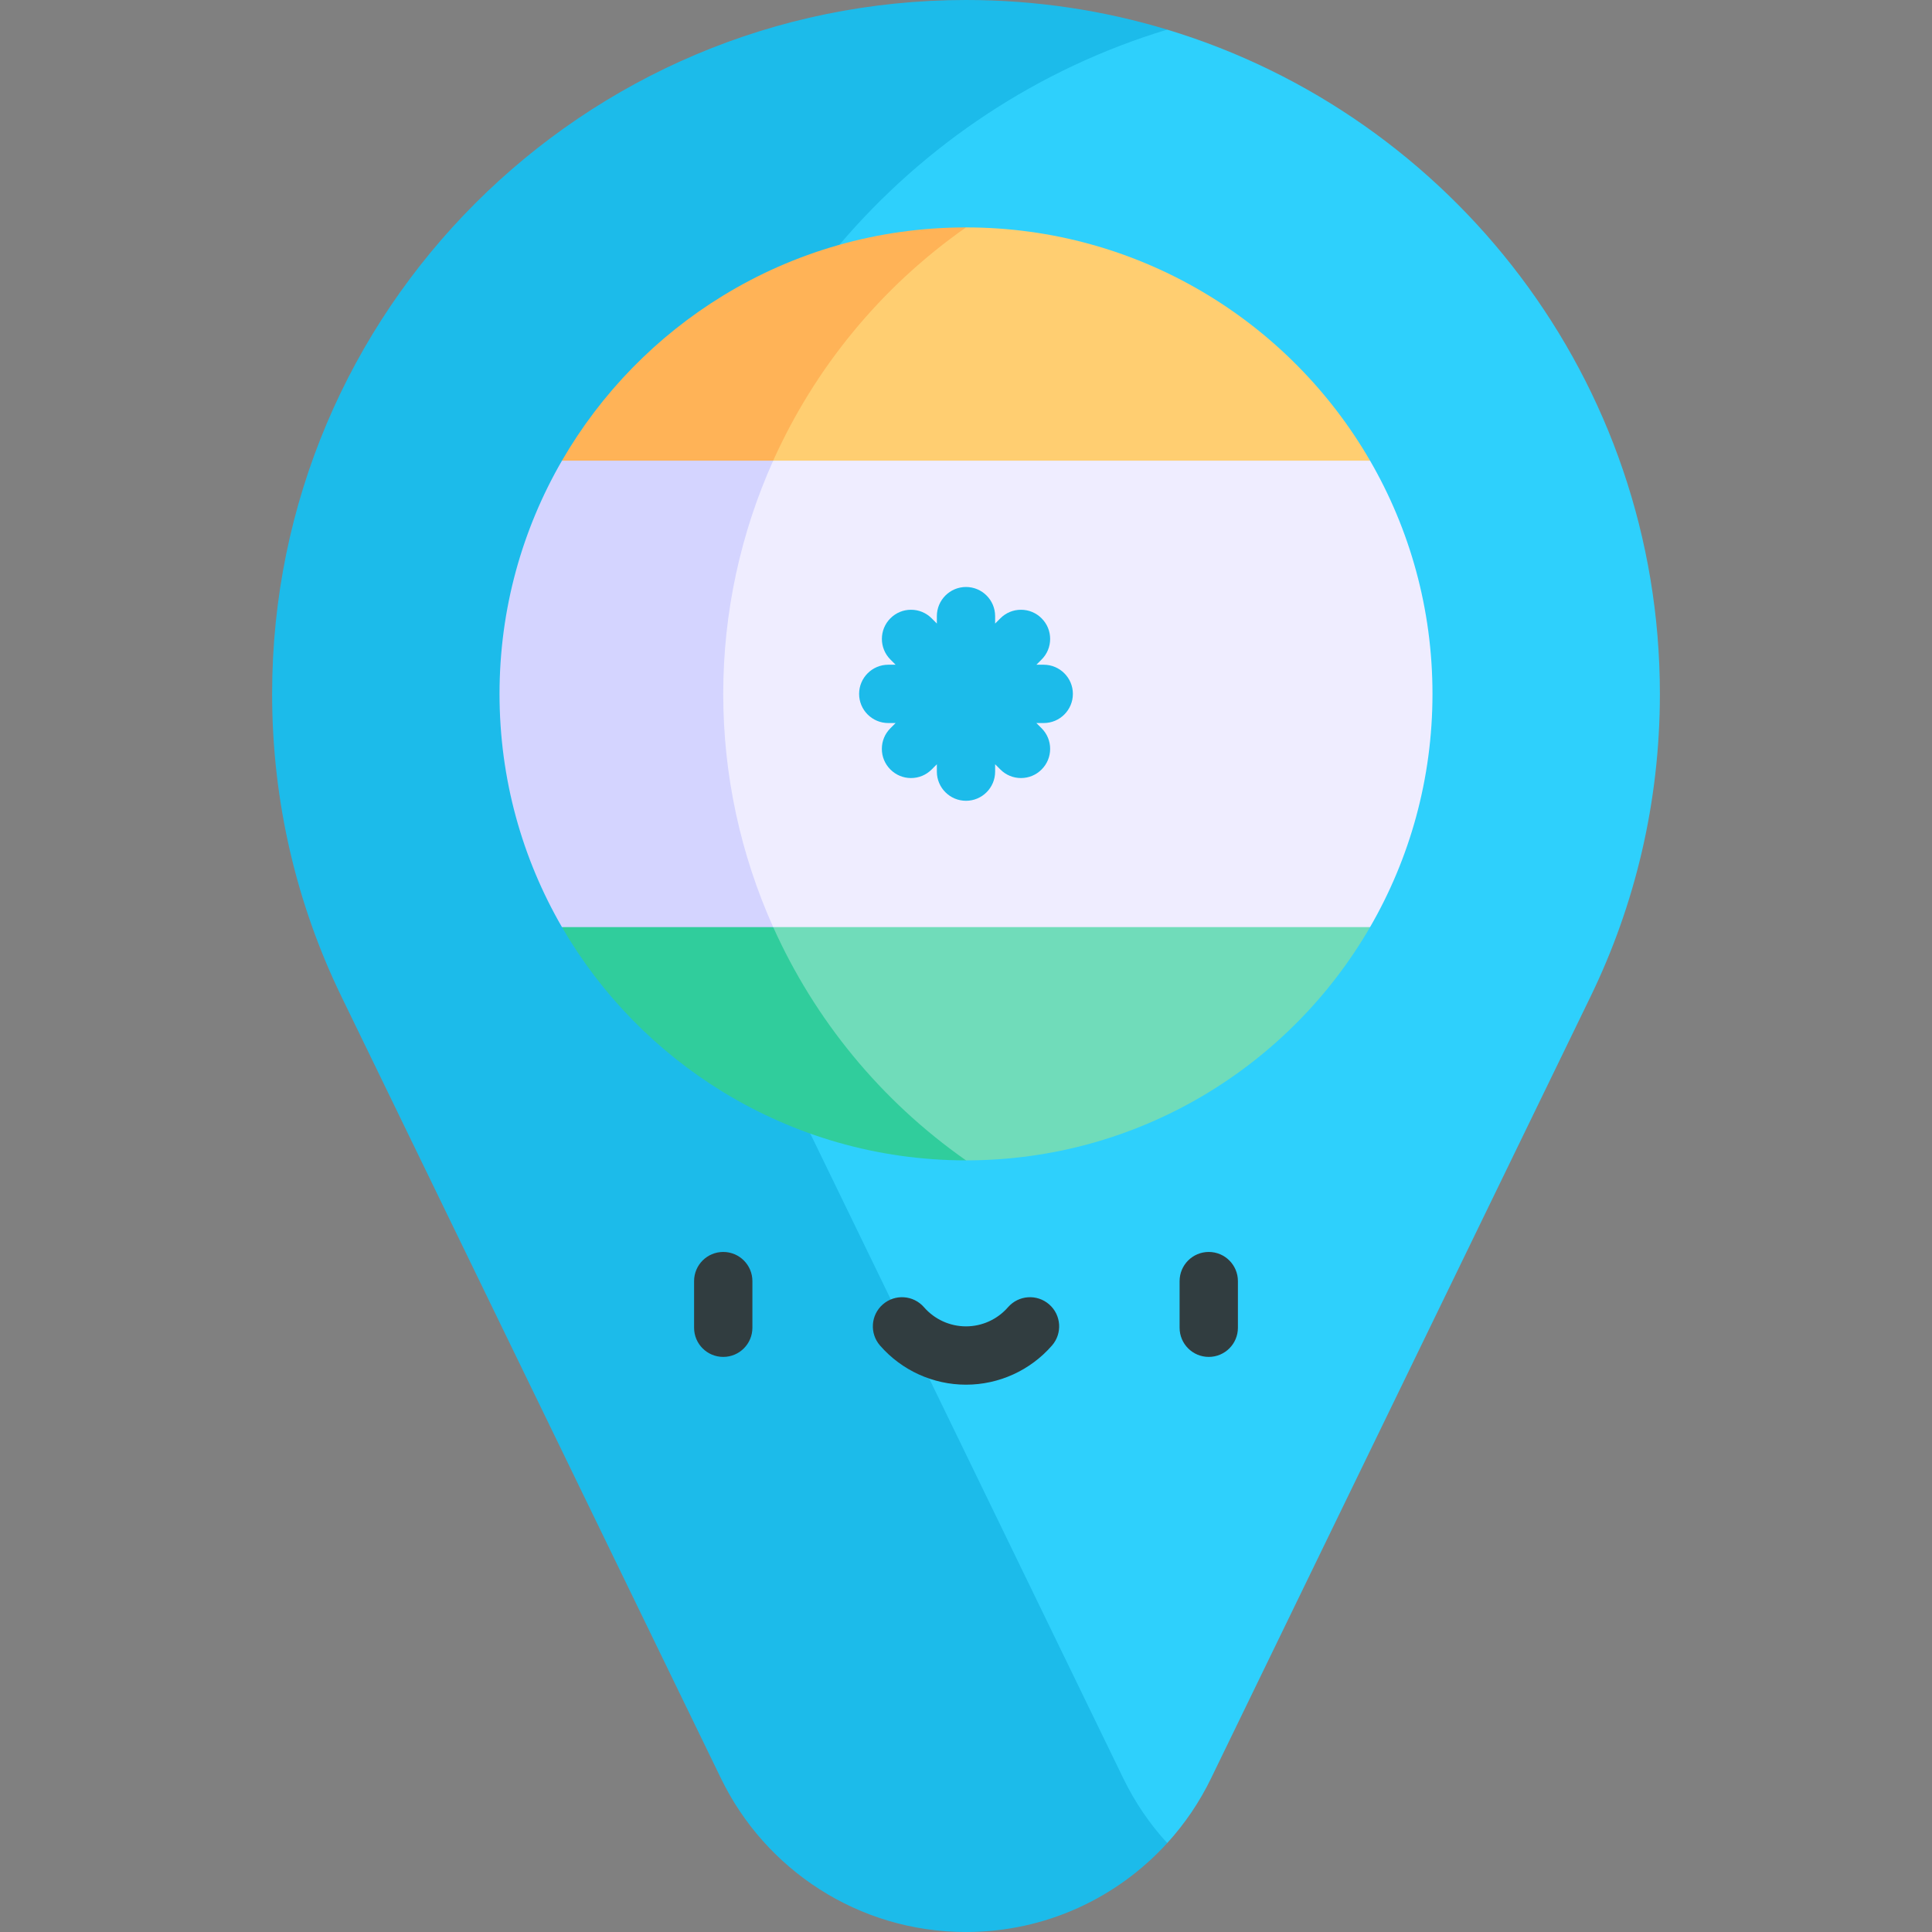 <svg id="Capa_1" enable-background="new 0 0 497 497" height="512" viewBox="0 0 497 497" width="512" xmlns="http://www.w3.org/2000/svg"><rect x="0" y="0" width="497" height="497" fill="#808080" stroke="none"/><g><g><g><g><path d="m300.25 7.617h-66.897l-78.225 78.225v243.161l145.128 145.128c4.5-4.939 8.302-10.524 11.252-16.6l97.663-201.176c11.423-23.528 17.829-49.943 17.829-77.855 0-80.587-53.403-148.7-126.75-170.883z" fill="#2ed0fc"/></g></g><path d="m288.992 457.532-80.542-165.907-12.557-25.866-4.565-9.403c-11.422-23.529-17.828-49.944-17.828-77.856 0-31.875 8.362-61.795 23.002-87.697 5.596-9.902 12.111-19.216 19.428-27.827 21.933-25.812 51.076-45.304 84.319-55.359-16.38-4.955-33.751-7.617-51.749-7.617-98.583 0-178.5 79.917-178.5 178.5 0 27.912 6.406 54.327 17.829 77.855l97.663 201.176c11.341 23.363 35.294 39.469 63.008 39.469 20.507 0 38.954-8.818 51.756-22.869-4.5-4.938-8.315-10.524-11.264-16.599z" fill="#1cbbea"/></g><g fill="#313d40"><path d="m186.051 322.06c-4.143 0-7.5 3.358-7.5 7.5v12c0 4.142 3.357 7.5 7.5 7.5s7.5-3.358 7.5-7.5v-12c0-4.142-3.358-7.5-7.5-7.5z"/><path d="m310.948 322.06c-4.143 0-7.5 3.358-7.5 7.5v12c0 4.142 3.357 7.5 7.5 7.5s7.5-3.358 7.5-7.5v-12c0-4.142-3.357-7.5-7.5-7.5z"/><path d="m269.891 335.548c-3.123-2.721-7.86-2.396-10.581.727-2.729 3.132-6.669 4.928-10.81 4.928s-8.08-1.796-10.81-4.928c-2.721-3.123-7.459-3.448-10.581-.727-3.123 2.721-3.449 7.458-.728 10.582 5.578 6.402 13.641 10.074 22.118 10.074s16.54-3.672 22.118-10.074c2.723-3.123 2.397-7.86-.726-10.582z"/></g><g><g><g><path d="m186 76.047c-17.104 10.457-31.382 25.08-41.435 42.453l28.935 10 25.402-10 49.598-20v-40c-22.897 0-44.295 6.417-62.5 17.547z" fill="#ffb357"/></g><path d="m248.5 58.5c-21.955 15.381-38.925 36.227-49.598 60l78.373 20 75.165-20c-20.775-35.899-59.606-60-103.94-60z" fill="#ffce71"/></g><g><path d="m144.563 238.5c10.07 17.383 24.367 31.975 41.437 42.413 18.262 11.167 39.69 17.587 62.5 17.587v-34l-49.598-26-25.402-10z" fill="#30cd9c"/><path d="m198.902 238.5c10.673 23.773 27.643 44.619 49.598 60 44.334 0 83.165-24.101 103.941-60l-75.165-20z" fill="#70dcba"/></g><g><path d="m218.5 138.5-19.598-20h-54.337c-10.214 17.651-16.065 38.141-16.065 60 0 21.927 5.864 42.395 16.063 60h54.339l19.598-20z" fill="#d4d4ff"/><path d="m368.5 178.5c0-21.876-5.851-42.362-16.059-60h-153.539c-8.355 18.611-12.852 39.015-12.852 60s4.497 41.389 12.852 60h153.539c10.208-17.639 16.059-38.124 16.059-60z" fill="#efedff"/></g></g><path d="m275.995 178.5c0-4.13-3.359-7.5-7.5-7.5h-1.889l1.339-1.34c1.42-1.41 2.2-3.3 2.2-5.3s-.78-3.89-2.2-5.3c-1.41-1.42-3.3-2.2-5.3-2.2-2.01 0-3.89.78-5.3 2.2l-1.351 1.35v-1.91c0-4.13-3.359-7.5-7.489-7.5-4.141 0-7.5 3.37-7.5 7.5v1.901l-1.341-1.341c-1.42-1.42-3.3-2.2-5.31-2.2-2 0-3.88.78-5.3 2.2-2.92 2.92-2.92 7.68 0 10.6l1.34 1.34h-1.89c-4.141 0-7.5 3.37-7.5 7.5 0 4.14 3.359 7.5 7.5 7.5h1.89l-1.34 1.34c-1.42 1.42-2.2 3.3-2.2 5.31 0 2 .78 3.88 2.2 5.3s3.3 2.2 5.3 2.2c2.01 0 3.89-.78 5.31-2.2l1.341-1.342v1.892c0 4.14 3.359 7.5 7.5 7.5 4.13 0 7.489-3.36 7.489-7.5v-1.9l1.351 1.35c1.41 1.42 3.3 2.2 5.3 2.2s3.89-.78 5.3-2.2c1.42-1.42 2.2-3.3 2.2-5.31 0-2-.78-3.88-2.2-5.3l-1.34-1.34h1.89c4.14 0 7.5-3.361 7.5-7.5z" fill="#1cbbea"/></g></svg>